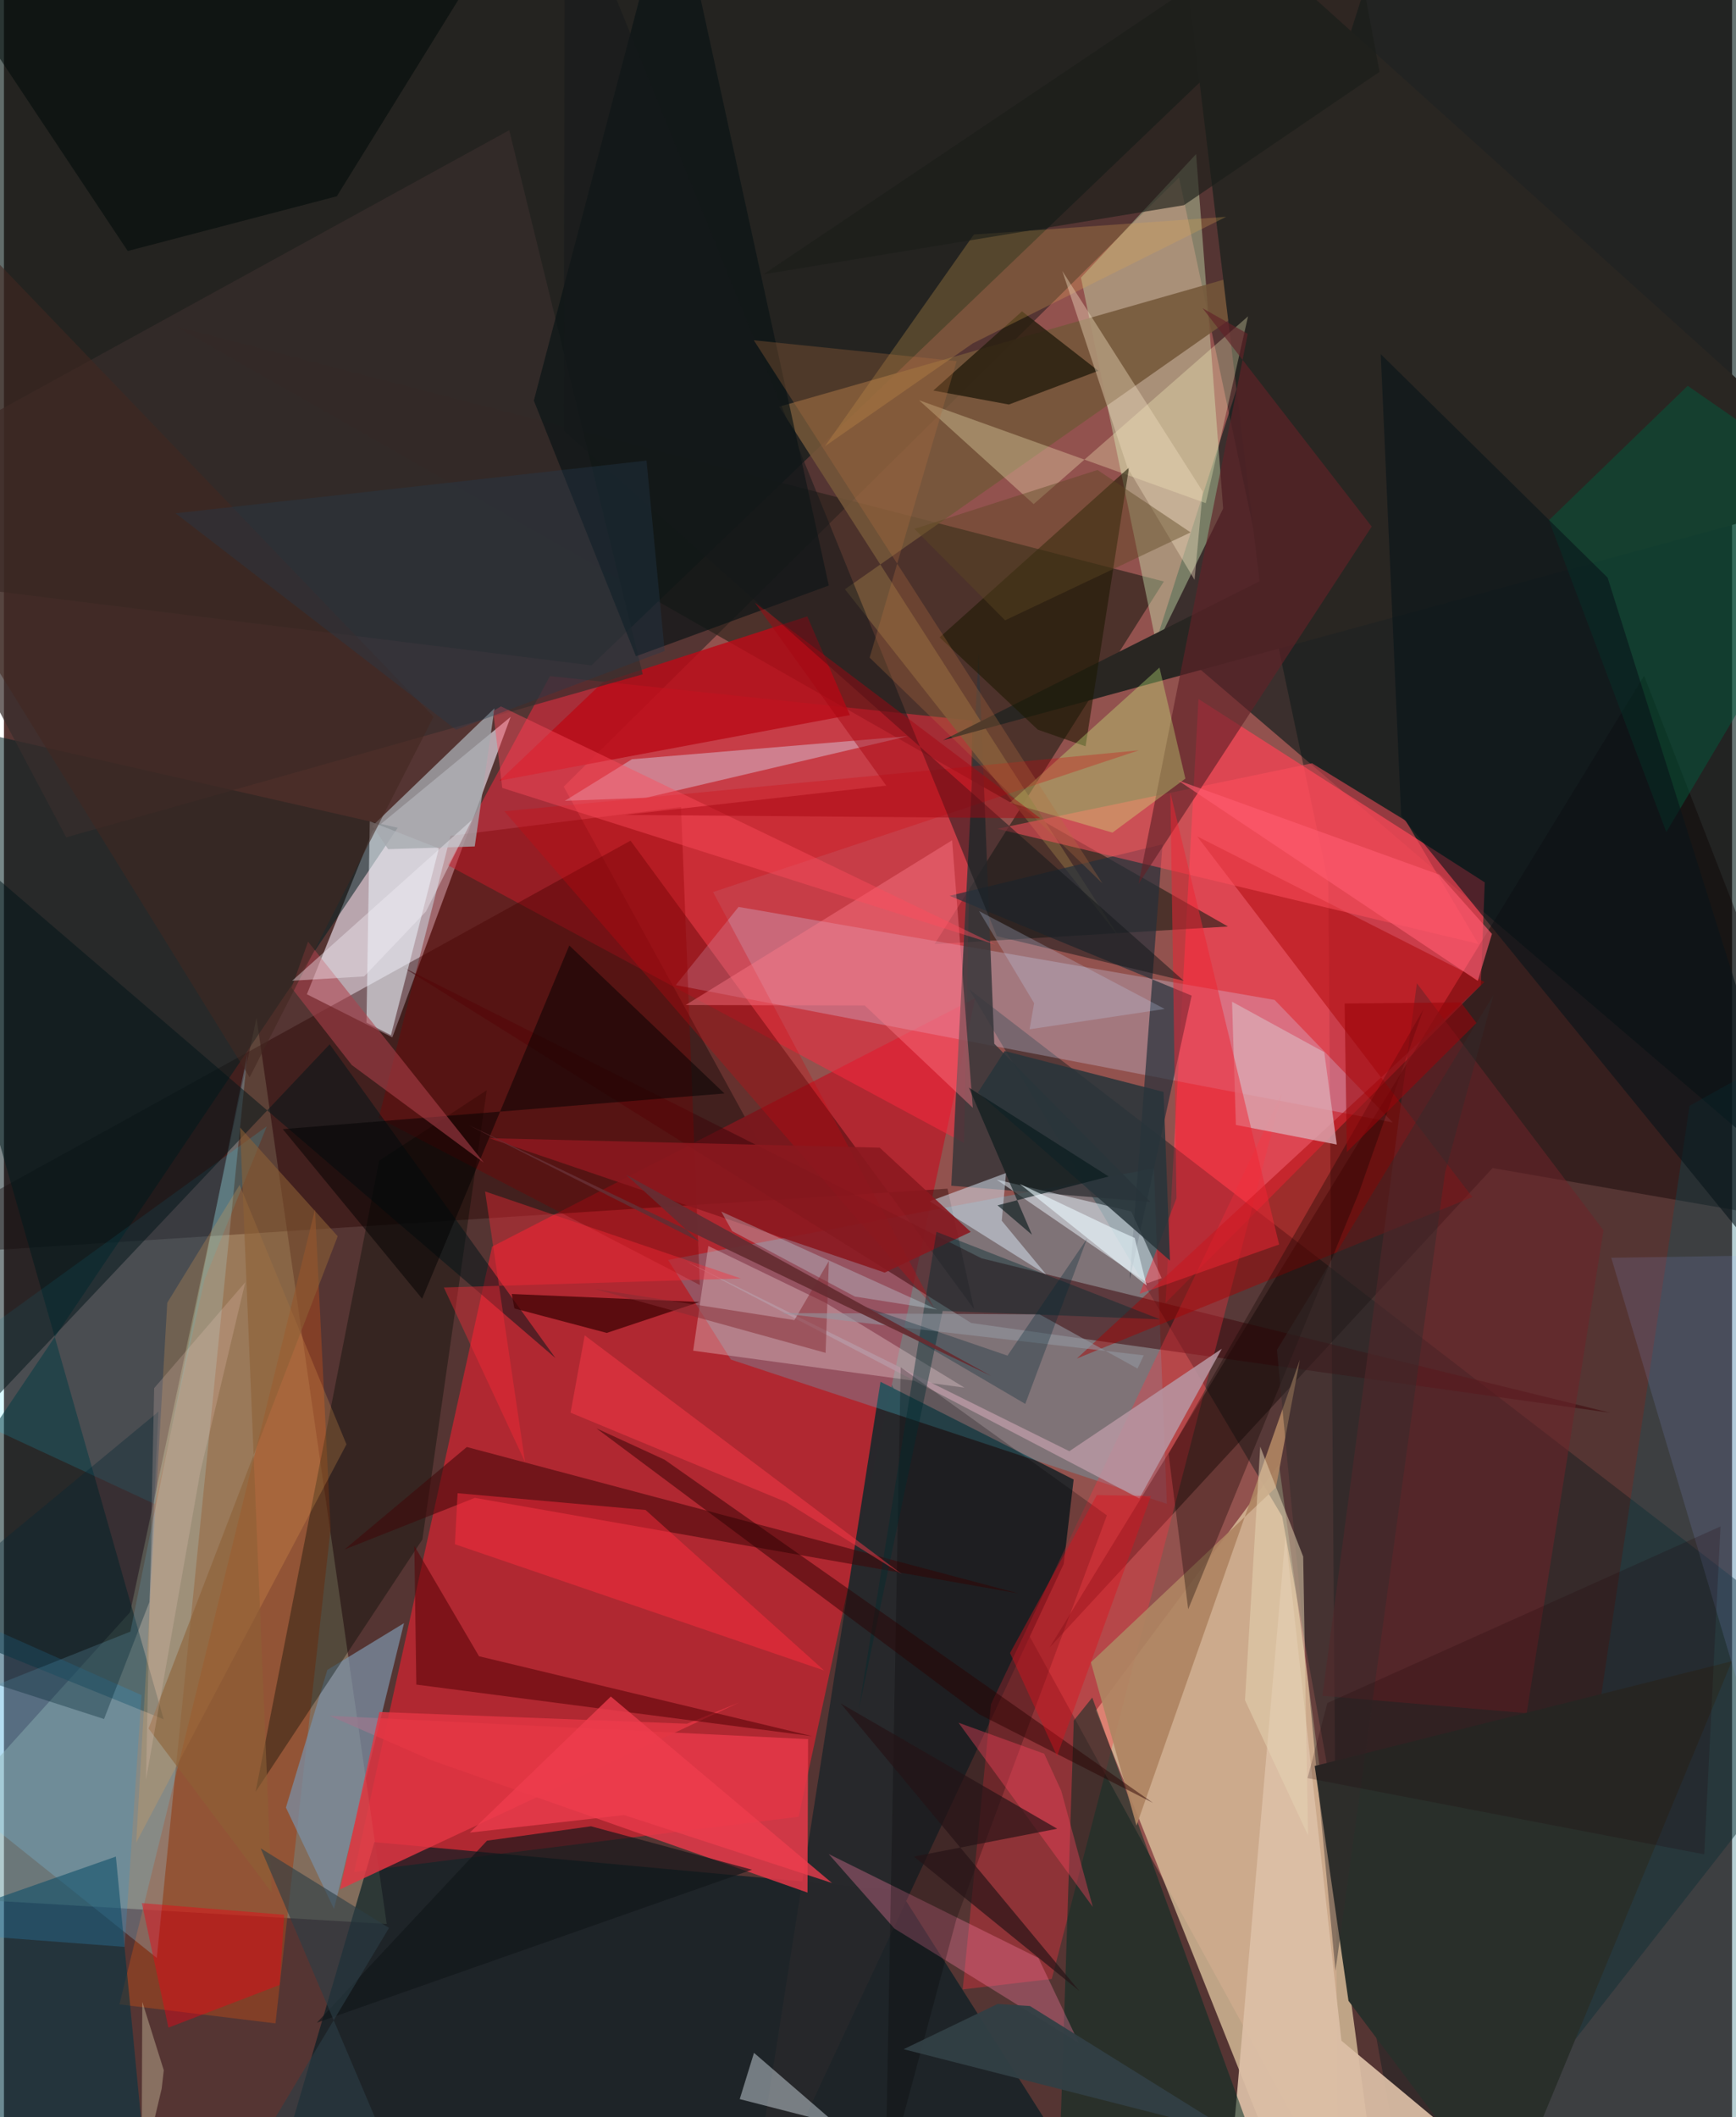 <svg xmlns="http://www.w3.org/2000/svg" width="228" height="278" viewBox="0 0 836 1024"><path fill="#553533" d="M0 0h836v1024H0z"/><path fill="#ca6d67" fill-opacity=".525" d="M640.686 426.992l4.834 636.695L270.807 380.46 568.476 85.826z"/><path fill="#b12932" fill-opacity=".996" d="M384.444 878.696l-215.01 26.709 66.71-302.452 233.724-120.167z"/><path fill="#dac09c" fill-opacity=".796" d="M528.244 827.363l88.598-119.043 45.352 337.834L631.338 1086z"/><path fill="#bbb491" fill-opacity=".439" d="M-62 915.955L61.069 779.69l61.115-287.45 62.975 438.313z"/><path fill="#081917" fill-opacity=".639" d="M-36.117-54.846L684.793-62 284.21 321.819-62 278.72z"/><path fill="#001916" fill-opacity=".596" d="M895.157 20.263L898 596.961l-339.485-290.49L676.265-62z"/><path fill="#e4d7e2" fill-opacity=".694" d="M178.387 401.796L146.55 480.9l41.333 20.838L245.12 346.73z"/><path fill="#ff4155" fill-opacity=".69" d="M577.882 338.073l-15.957 292.134 152.529-153.641 1.918-49.782z"/><path fill="#272019" fill-opacity=".635" d="M450.177 456.636l141.965-8.518L83.448 158.013l477.68 123.23z"/><path fill="#ff2740" fill-opacity=".486" d="M468.539 348.557l-204.397-21.55-49.402 91.439L464.447 552.82z"/><path fill="#131d1f" fill-opacity=".459" d="M618.355 733.432L466.856 478.364 898 810.444 682.09 1086z"/><path fill="#001c23" fill-opacity=".651" d="M433.189 914.31l-253.983-23.328-49.713 169.849 391.484-8.3z"/><path fill="#27282b" fill-opacity=".988" d="M512.684 756.422L358.67 1086l65.375-417.68 93.44 47.272z"/><path fill="#250000" fill-opacity=".404" d="M469.363 633.237l-166.245-226.64L-62 608.29l518.456-33.377z"/><path fill="#45d6f4" fill-opacity=".247" d="M562.58 727.372l-6.284-162.29L321.27 609.38l30.399 48.196z"/><path fill="#001e21" fill-opacity=".533" d="M-62 775.173L190.494 400.36-62 342.815 77.266 831.562z"/><path fill="#c9e2b0" fill-opacity=".435" d="M557.58 312.023l32.228-66.1-13.091-171.38-55.696 59.752z"/><path fill="#d2dfff" fill-opacity=".271" d="M614.718 483.633l57.102 59.223-346.816-66.394 30.378-37.821z"/><path fill="#0b0001" fill-opacity=".408" d="M793.452 326.841L898 595.784l-177.853-30.819-214.23 231.797z"/><path fill="#363539" fill-opacity=".831" d="M471.507 316.168l7.58 188.646 75.493 76.483-96.292-7.798z"/><path fill="#9c4521" fill-opacity=".627" d="M55.857 969.46l75.498 9.188L158.03 739.45l-7.541-154.545z"/><path fill="#e8394a" fill-opacity=".827" d="M157.558 829.869l231.453 11.294-.28 74.21-182.265-64.12z"/><path fill="#3c060b" fill-opacity=".522" d="M472.942 608.61L192.877 467.729 467.95 639.9l309.143 43.41z"/><path fill="#ff3040" fill-opacity=".333" d="M477.49 824.238l140.697-295.322L506.9 957.152l-43.08 5.056z"/><path fill="#dcbfa6" fill-opacity=".925" d="M619.974 742.789L590.127 1086l147.464-23.577-90.557-75.4z"/><path fill="#9ae0ff" fill-opacity=".251" d="M117.847 509.307l-56.68 279.847L-62 838.227 73.947 946.966z"/><path fill="#745739" fill-opacity=".863" d="M539.429 453.106L375.01 196.703l266.5-76.13-234.647 164.42z"/><path fill="#002d24" fill-opacity=".522" d="M510.294 1055.182l98.216-8.328-82.023-225.796-8.937 11.116z"/><path fill="#aa0002" fill-opacity=".455" d="M519.03 657.073l197.175-182.11-138.986-70.455L710.356 578.95z"/><path fill="#b90c17" fill-opacity=".824" d="M239.722 377.589l49.86-47.503 99.052-31.937 20.613 47.71z"/><path fill="#292622" d="M898 236.989l-443.692 121.05 153.121-76.896L566.16-62z"/><path fill="#005867" fill-opacity=".286" d="M889.78 1086H732.83l82.616-551.205 66.918-37.087z"/><path fill="#7a8ea4" fill-opacity=".745" d="M193.538 785.055l-33.874 138.232-23.255-49.021 20.024-66.596z"/><path fill="#000b01" fill-opacity=".361" d="M233.587 527.261l-31.158 217.33-80.692 122.02 59.8-305.208z"/><path fill="#382e2c" fill-opacity=".714" d="M-62 231.237l92.115 173.75 278.909-78.85L244.433 62.99z"/><path fill="#25303a" fill-opacity=".694" d="M544.605 618.786L574.58 481.55l-117.083-48.277 102.978-24.892z"/><path fill="#d9cee2" fill-opacity=".455" d="M303.828 367.21l-32.492 20.12 39.244-1.483 126.674-29.783z"/><path fill="#ebf5fc" fill-opacity=".561" d="M210.396 410.342L176.97 397.23l-1.6 97.347 11.848 6.127z"/><path fill="#6c242a" fill-opacity=".569" d="M637.837 820.206l45.7-344.628L773.81 595.05l-37.173 233.558z"/><path fill="#003543" fill-opacity=".58" d="M70.919 1072.815l-80.99-46.744L-62 938.72l116.148-40.76z"/><path fill="#e3f0f7" fill-opacity=".435" d="M362.845 992.894l-6.901 22.372 265.112 68.012L470.583 1086z"/><path fill="#0a1416" fill-opacity=".675" d="M305.744 317.416l93.293-34.215L323.598-62l-67.255 255.763z"/><path fill="#fff9c4" fill-opacity=".302" d="M601.857 153.001l-103.712 90.813-55.431-50.218 138.703 49.769z"/><path fill="#14d8ff" fill-opacity=".149" d="M97.055 618.908L73.045 727.49l-120.897-56.116 174.986-126.577z"/><path fill="#7a0000" fill-opacity=".373" d="M336.624 621.505l-9.073-231.194-111.517 13.957-34.73 136.477z"/><path fill="#281f0f" fill-opacity=".831" d="M529.428 179.362l-43.29 16.294-36.535-6.766 42.905-38.298z"/><path fill="#e4c8cc" fill-opacity=".376" d="M397.232 630.004l67.454 41.159-131.26-17.877 7.317-50.658z"/><path fill="#ff505d" fill-opacity=".522" d="M713.247 456.53l-232.72-55.678L632.8 369.171l45.358 27.785z"/><path fill="#612227" fill-opacity=".639" d="M548.911 427.42l112.771-172.732-81.814-105.602 21.838 12.384z"/><path fill="#daa7b2" fill-opacity=".8" d="M638.706 508.9l6.077 44.683-48.804-9.49-1.863-59.596z"/><path fill="#400608" fill-opacity=".553" d="M227.81 724.464l-63.044 24.957 59.15-49.551 266.977 70.834z"/><path fill="#1c1800" fill-opacity=".565" d="M523.243 360.968l-23.07-8.047-47.52-44.645 91.608-82.114z"/><path fill="#b797a2" fill-opacity=".855" d="M589.175 652.341L515.402 701.9l-185.564-91.925 219.406 114.767z"/><path fill="#edf6ff" fill-opacity=".494" d="M545.366 585.958l-65.164-15.41 73.034 50.096 6.817-2.465z"/><path fill="#fe7fa6" fill-opacity=".333" d="M430.776 932.765l89.185 55.304-19.52-41.063-101.46-50.265z"/><path fill="#011419" fill-opacity=".506" d="M-4.908 423.437L-39.91 714.056l197.494-208.963 109.203 151.743z"/><path fill="#005a3d" fill-opacity=".478" d="M804.201 402.43l-56.793-150.817 67.148-65.014L898 244.446z"/><path fill="#d3e0ed" fill-opacity=".537" d="M504.252 616.503l-21.537-26.073 2.066-23.086-36.938 13.685z"/><path fill="#d1ff85" fill-opacity=".322" d="M559.014 322.883l12.523 53.686-35.262 26.133-49.654-14.46z"/><path fill="#eaa452" fill-opacity=".235" d="M114.006 573.102l-35.003 56.993L63.97 891.2l101.722-192.607z"/><path fill="#010b0a" fill-opacity=".569" d="M59.885 121.4L-62-62h320.126L161.039 94.93z"/><path fill="#292f2a" d="M835.901 803.477l-109.764 265.145-75.693-100.9-16.33-113.583z"/><path fill="#ef2633" fill-opacity=".494" d="M564.275 383.397l52.608 218.527-67.476 23.87 17.826-46.26z"/><path fill="#e33643" fill-opacity=".824" d="M162.549 913.827l193.185-90.415-25.303 10.295-148.808-5.68z"/><path fill="#3d0203" fill-opacity=".737" d="M245.664 625.862l1.278 6.997 44.685 11.835 44.85-14.962z"/><path fill="#091519" fill-opacity=".604" d="M675.93 394.545L898 667.397l-122.199-388.01L666.053 171.28z"/><path fill="#dda751" fill-opacity=".263" d="M591.254 104.874l-122.586 61.22-71.522 49.753 72.066-102.425z"/><path fill="#af8562" fill-opacity=".918" d="M615.327 719.46l11.591-61.795-79.04 225.342-22.044-79.021z"/><path fill="#000203" fill-opacity=".239" d="M426.395 1055.936l34.373-127.715 72.8-195.287-99.747-71.635z"/><path fill="#d4060d" fill-opacity=".286" d="M343.036 431.45l107.043 201.293-207.995-240.355 306.944-29.49z"/><path fill="#0f0500" fill-opacity=".337" d="M655.543 576.666l-82.639 201.68-9.489-75.179 123.249-214.935z"/><path fill="#ff7c8c" fill-opacity=".412" d="M458.688 406.414l-128.926 79.69 86.661.208 52.283 49.48z"/><path fill="#15181a" fill-opacity=".514" d="M480.342 452.782L271.244-62l-.412 270.332 299.93 266.06z"/><path fill="#010100" fill-opacity=".486" d="M134.884 546.124l213.66-17.249-75.046-71.58-71.19 170.86z"/><path fill="#28353b" fill-opacity=".859" d="M564.1 609.726l-3.12-81.588-76.839-19.798-12.983 20.067z"/><path fill="#560206" fill-opacity=".553" d="M198.535 747.679l31.294 53.396 161.192 38.667-191.525-24.966z"/><path fill="#f00013" fill-opacity=".42" d="M66.698 920.47l12.866 60.223 53.819-20.657 2.174-33.94z"/><path fill="#8b181f" fill-opacity=".886" d="M467.704 595.837l-41.637 19.665-191.288-64.994 188.877 4.576z"/><path fill="#2e92cb" fill-opacity=".267" d="M-62 762.663l128.55 57.204-8.19 121.781-98.702-7.454z"/><path fill="#ff2d3d" fill-opacity=".478" d="M219.457 722.205l-1.306 24.685 178.652 61.077-86.403-77.634z"/><path fill="#eddbbe" fill-opacity=".412" d="M543.586 226.314l32.391 54.127 3.947-42.72-67.922-106.658z"/><path fill="#ae414c" fill-opacity=".557" d="M147.125 455.44l85.033 106.911-63.909-47.247-29.119-37.31z"/><path fill="#121619" fill-opacity=".651" d="M233.688 890.273l-82.314 88.046L361.9 904.31l-77.903-21z"/><path fill="#1b1e19" fill-opacity=".647" d="M648.522-56.194l16.96 90.953-94.656 64.486-203.4 33.435z"/><path fill="#94adff" fill-opacity=".137" d="M842.4 826.304l-64.827-217.966 68.755-1.048L898 641.681z"/><path fill="#012a30" fill-opacity=".412" d="M559.252 638.105l-105.133-4.051-40.559 192.692 37.553-230.96z"/><path fill="#a5aaae" fill-opacity=".773" d="M237.297 342.597l-59.02 56.874 7.584 11.246 41.896-1.321z"/><path fill="#290000" fill-opacity=".471" d="M471.72 829.093l84.167 42.91-236.309-166.005-32.983-15.17z"/><path fill="#052733" fill-opacity=".353" d="M70.376 774.811l-21.952 56.605L-62 795.842l136.752-113.08z"/><path fill="#051719" fill-opacity=".612" d="M497.327 597.21l-16.675-14.23 53.772-13.963-67.589-42.952z"/><path fill="#c7e7ef" fill-opacity=".31" d="M411.65 627.105l39.837 6.288L347 585.995l5.302 9.449z"/><path fill="#fb455d" fill-opacity=".388" d="M511.505 866.188l-8.25-17.97-41.468-15.002 64.971 89.105z"/><path fill="#b4713f" fill-opacity=".29" d="M531.441 427.308l-168.675-262.73 98.111 10.088-42.083 143.403z"/><path fill="#332b2c" fill-opacity=".443" d="M697.16 567.12l-53.01 386.124L615.82 652.9l104.752-171.573z"/><path fill="#422721" fill-opacity=".565" d="M-43.614 84.661L-62 228.403l180.855 292.644 88.994-174.4z"/><path fill="#241215" fill-opacity=".667" d="M404.759 823.868l104.773 60.62-69.309 13.466 80.01 64.986z"/><path fill="#e6d5b4" fill-opacity=".514" d="M600.371 822.313l30.503 65.355-2.343-134.807-20.785-53.177z"/><path fill="#ff4b5b" fill-opacity=".427" d="M479.825 456.92L240.426 341.657l-3.783 2.248 4.421 37.18z"/><path fill="#fe2a35" fill-opacity=".396" d="M356.52 618.36l-143.705 4.357 39.292 84.457-19.35-130.909z"/><path fill="#fc3b4a" fill-opacity=".471" d="M378.472 726.545l56.033 34.919-153.55-115.577-6.843 37.382z"/><path fill="#243b4c" fill-opacity=".369" d="M319.622 314.861l-8.757-92.097-227.82 25.502L218.71 352.949z"/><path fill="#9a050a" fill-opacity=".565" d="M648.586 485.36l56.249-.526 7.518 9.942-62.706 62.434z"/><path fill="#a50611" fill-opacity=".459" d="M501.383 395.797L363.252 291.478l63.562 88.503-126.38 14.152z"/><path fill="#de0f1c" fill-opacity=".412" d="M528.724 723.128l26.142.48-45.417 125.724-22.74-49.813z"/><path fill="#8d6135" fill-opacity=".584" d="M129.543 915.354l-59.598-79.34 91.512-238.094-47.237-52.57z"/><path fill="#fe5b6e" fill-opacity=".655" d="M694.24 423.004l-126.312-45.59 145.07 97.013 6.857-22.727z"/><path fill="#852c34" fill-opacity=".51" d="M285.73 623.41l96.672 15.07 16.68-28.6-1.598 44.444z"/><path fill="#323f44" fill-opacity=".953" d="M435.232 991.13l45.512-21.9 15.605 1.01 99.084 61.733z"/><path fill="#9297a1" fill-opacity=".576" d="M374.846 635.078l126.152.64 47.394 26.2 2.997-6.394z"/><path fill="#012834" fill-opacity=".314" d="M485.476 655.668l-74.918-25.637 83.525 48.987 29.901-79.974z"/><path fill="#200006" fill-opacity=".212" d="M640.228 823.682l-9.59 36.338 191.92 36.871 7.867-158.61z"/><path fill="#f4f1f7" fill-opacity=".392" d="M204.132 440.89l-29.908 31.373-34.797 2.076 87.01-77.822z"/><path fill="#f6cec7" fill-opacity=".204" d="M116.74 620.19L95 711.825l-26.292 149 3.952-189.43z"/><path fill="#c3d6f6" fill-opacity=".243" d="M496.168 497.83l2.199-12.627-26.644-44.542L561.543 488z"/><path fill="#ebfaff" fill-opacity=".592" d="M491.395 572.61l43.421 20.665 12.187 5.466 5.811 23.024z"/><path fill="#ee3d4e" fill-opacity=".776" d="M400.566 910.734L293.582 820.55l-68.216 65.817L300 877.874z"/><path fill="#2b3d45" fill-opacity=".608" d="M113.048 1054.595l80.35 2.337-69.194-162.958 62.08 38.496z"/><path fill="#662d32" fill-opacity=".945" d="M477.658 665.545L224.782 544.16l111.635 56.357-35.463-32.342z"/><path fill="#5d4622" fill-opacity=".427" d="M574.07 257.498l-89.751 42.529-43.885-44.233 88.597-28.48z"/><path fill="#dbd1ad" fill-opacity=".38" d="M66.571 1051.272l9.736-41.077 1.012-8.898-10.4-33.111z"/></svg>